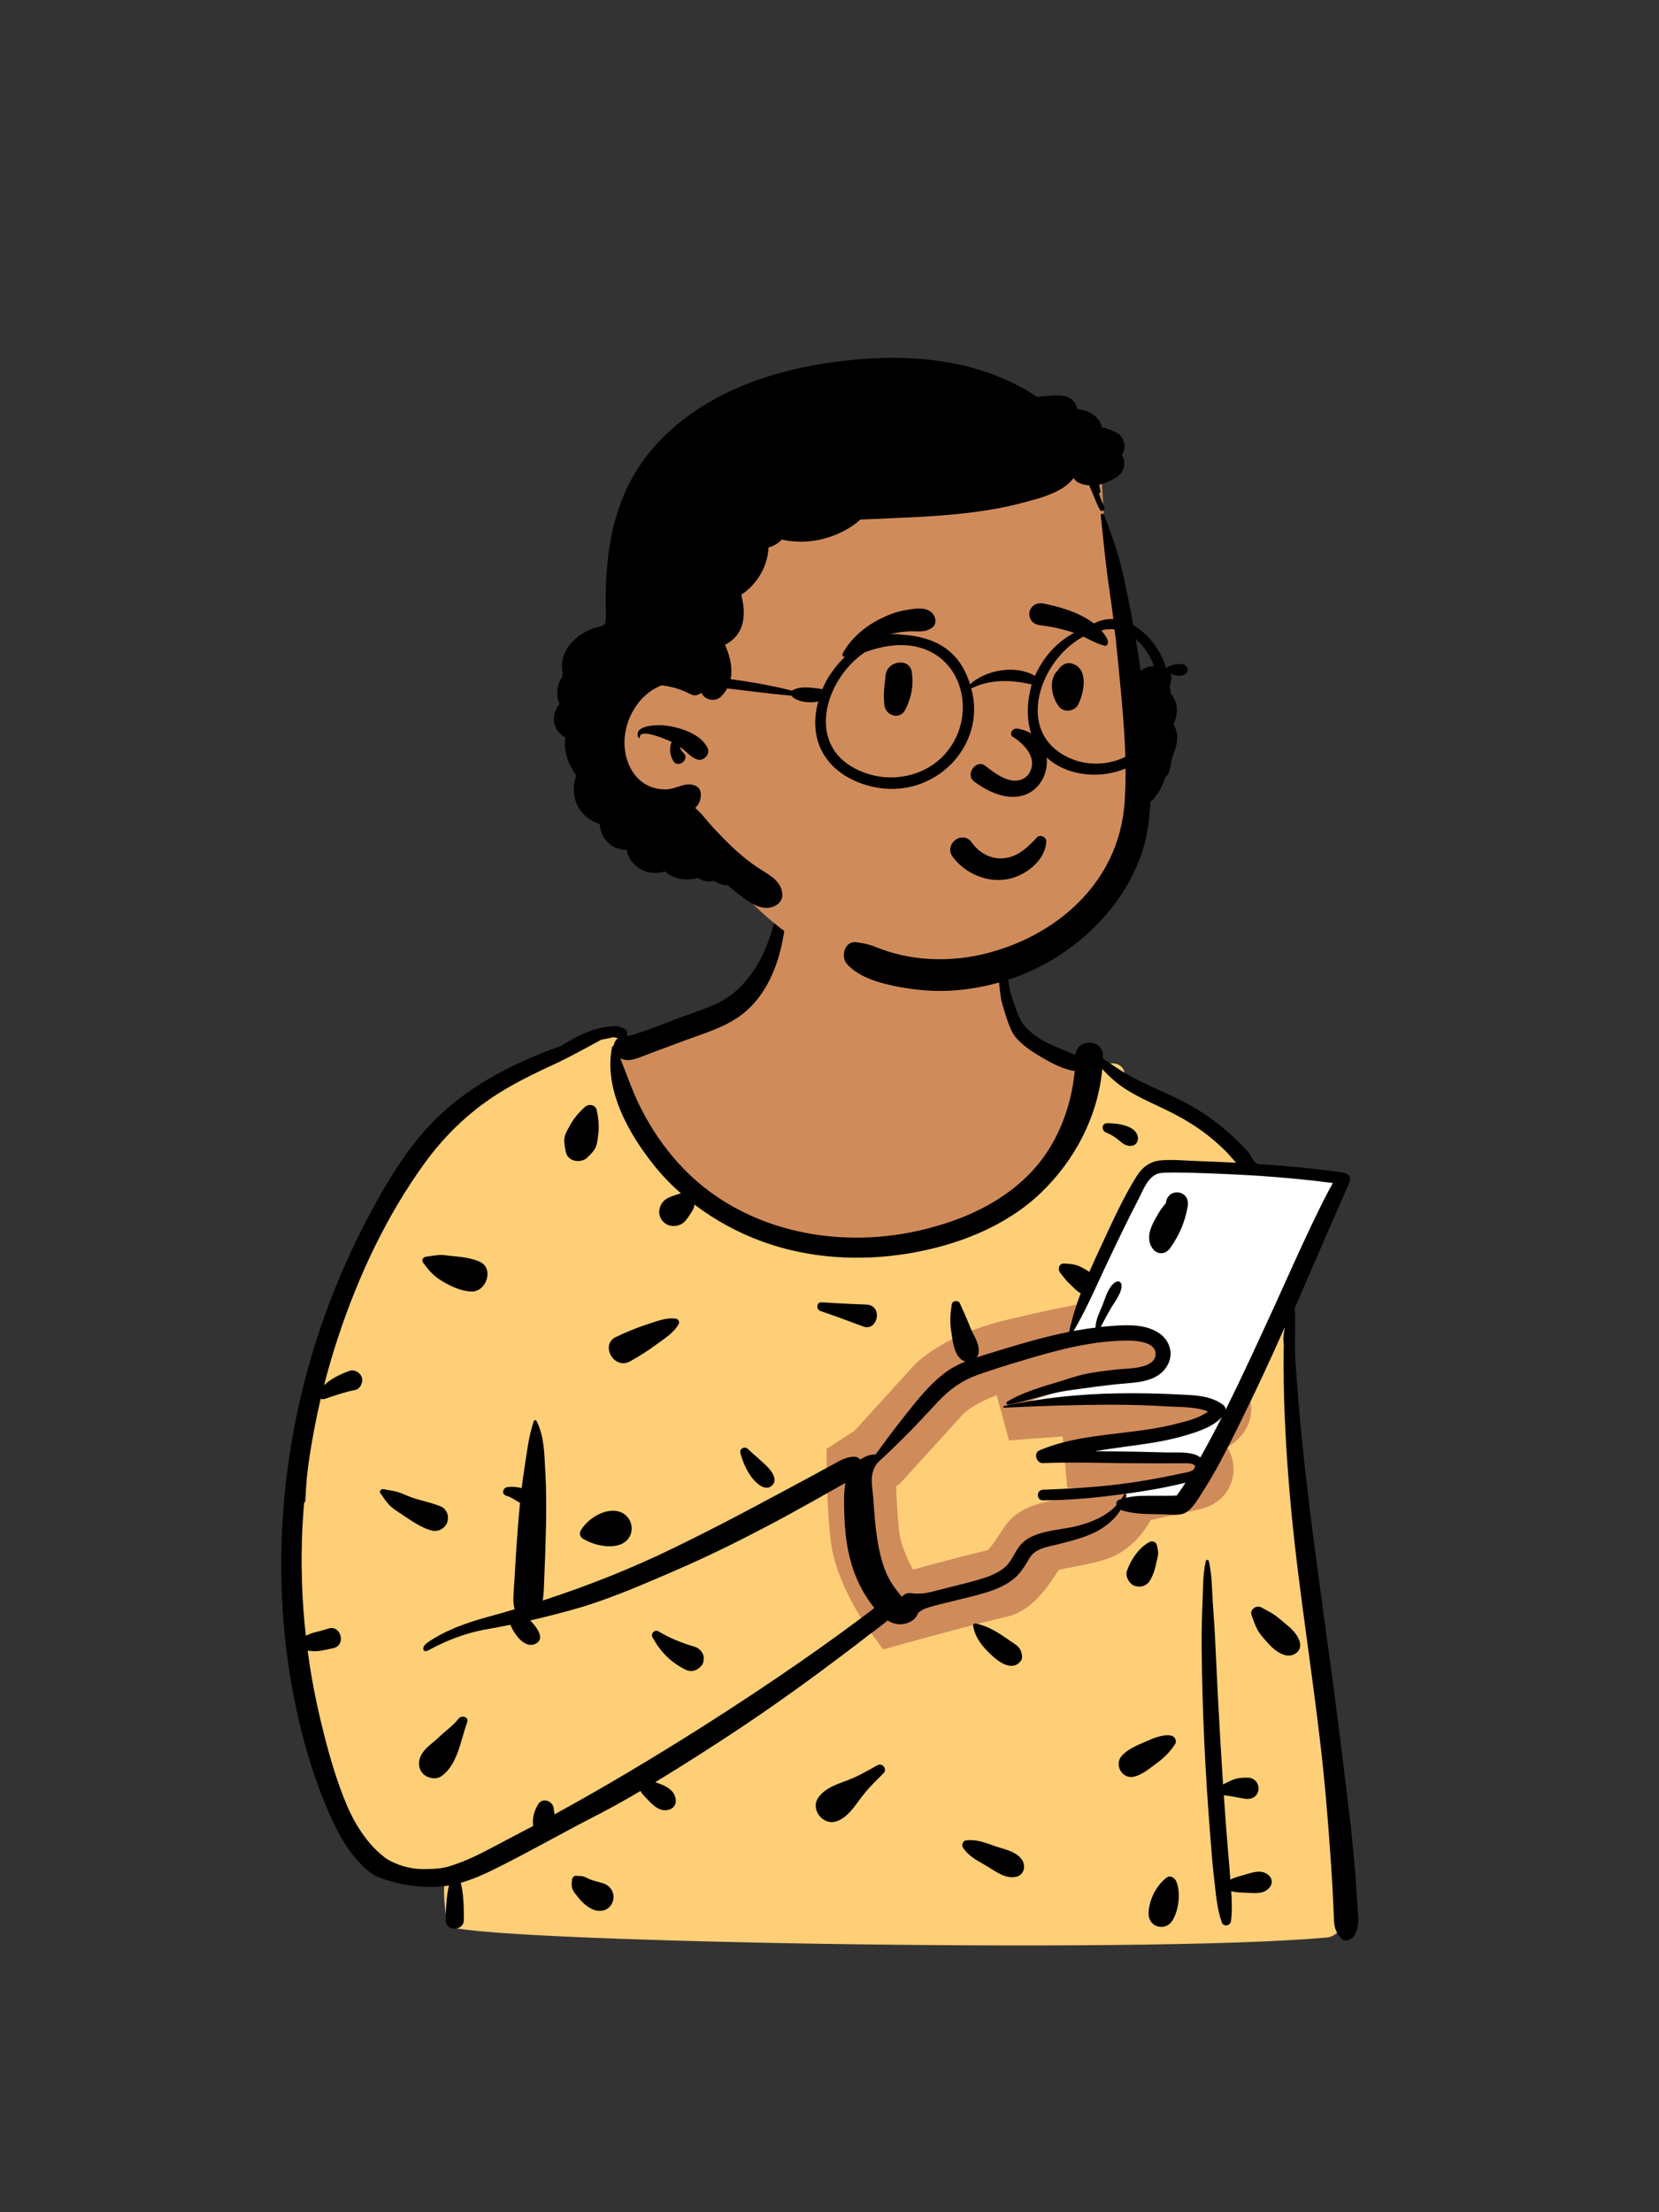 <svg width="36" height="48" viewBox="0 0 36 48" fill="none" xmlns="http://www.w3.org/2000/svg">
<rect x="0" y="0" width="36" height="48" fill="#333333" stroke="none"/>
<path fill-rule="evenodd" clip-rule="evenodd" d="M27.878 29.242C27.78 28.972 27.924 28.703 28.003 28.442C28.286 27.535 27.512 25.25 26.971 25.216C26.773 24.704 26.245 24.491 25.829 24.196C25.357 23.902 24.898 23.563 24.407 23.305C24.38 23.061 24.084 23 23.903 23.175C23.406 22.866 22.81 22.923 22.278 22.721C21.873 22.066 21.843 21.378 21.735 20.747C21.689 20.472 21.738 20.206 21.55 19.961C20.919 19.072 18.424 18.687 17.504 19.214C17.009 18.905 16.997 19.464 16.918 19.809C16.831 19.982 16.784 20.178 16.798 20.384C16.564 20.874 16.365 21.487 15.872 21.852C15.247 22.317 14.286 22.493 13.676 22.721C13.539 22.589 13.498 22.399 13.498 22.399C12.553 22.604 11.636 22.965 10.845 23.529C9.946 23.792 9.312 24.524 8.854 25.308C8.804 25.391 8.792 25.475 8.807 25.553C7.399 27.618 6.727 30.09 6.632 32.586C5.727 33.13 7.063 38.014 7.374 39.028C7.374 39.028 7.374 39.028 7.375 39.027C7.576 39.385 7.805 40.404 8.31 40.325C8.657 40.717 9.209 40.64 9.679 40.67C9.602 40.964 9.64 41.3 9.731 41.59C9.839 41.936 10.367 41.948 10.442 41.571C15.123 42.481 19.925 41.755 24.659 41.891C26.027 41.901 27.395 41.943 28.761 42.041C28.953 42.055 29.148 41.858 29.135 41.667C28.841 38.543 28.566 34.433 28.237 31.34C28.16 30.634 28.098 29.921 27.878 29.242Z" fill="#D08B5B"/>
<path fill-rule="evenodd" clip-rule="evenodd" d="M13.502 22.419C13.501 22.412 13.499 22.405 13.498 22.398C12.553 22.604 11.636 22.965 10.845 23.529C9.946 23.792 9.312 24.523 8.854 25.308L8.848 25.318C8.803 25.398 8.793 25.478 8.807 25.552C7.399 27.617 6.727 30.089 6.632 32.586C5.727 33.13 7.063 38.013 7.374 39.027L7.375 39.027C7.425 39.116 7.477 39.246 7.534 39.39C7.708 39.824 7.931 40.384 8.31 40.325C8.592 40.644 9.009 40.652 9.408 40.66C9.5 40.662 9.591 40.664 9.679 40.67C9.602 40.964 9.64 41.488 9.731 41.778C9.839 42.123 24.789 42.405 28.761 42.041C28.953 42.023 29.148 41.858 29.135 41.666C29.012 40.354 28.891 38.868 28.769 37.357C28.6 35.27 28.428 33.134 28.237 31.339C28.23 31.272 28.223 31.204 28.215 31.137C28.146 30.498 28.077 29.856 27.878 29.242C27.8 29.026 27.876 28.811 27.95 28.6C27.969 28.547 27.987 28.494 28.003 28.441C28.286 27.535 27.565 25.255 27.048 25.221L26.971 25.216C26.819 24.822 26.472 24.606 26.131 24.393C26.038 24.335 25.946 24.277 25.858 24.216L25.829 24.196C25.668 24.096 25.509 23.99 25.349 23.884C25.04 23.68 24.731 23.475 24.407 23.305C24.38 23.061 24.084 23 23.903 23.175C23.824 23.125 23.742 23.086 23.659 23.052L23.626 23.507C23.062 25.61 21.492 26.78 18.918 27.017C15.055 27.373 13.314 23.501 13.314 23.11C13.314 22.938 13.371 22.721 13.485 22.46L13.502 22.419ZM21.142 30.503C21.255 30.435 21.414 30.352 21.627 30.271L21.895 31.255L21.895 31.255L21.895 31.255L21.895 31.255L21.895 31.255L21.896 31.255L21.899 31.255L21.912 31.254L21.964 31.249C22.01 31.245 22.075 31.24 22.157 31.234C22.32 31.221 22.544 31.204 22.791 31.187C22.879 31.181 22.969 31.175 23.06 31.169L23.158 32.279L23.634 32.296C23.58 32.377 23.543 32.401 23.536 32.405C23.535 32.406 23.534 32.406 23.535 32.405C23.396 32.45 23.252 32.477 23.074 32.512C23.001 32.526 22.923 32.541 22.837 32.559C22.709 32.585 22.554 32.62 22.41 32.672C22.284 32.717 22.055 32.812 21.881 33.021C21.811 33.104 21.741 33.211 21.695 33.282L21.684 33.297C21.627 33.384 21.577 33.459 21.526 33.527C21.486 33.58 21.455 33.615 21.433 33.636C21.179 33.692 20.665 33.827 20.229 33.943C20.082 33.983 19.939 34.021 19.81 34.056L19.807 34.051C19.657 33.769 19.537 33.466 19.512 33.228C19.474 32.867 19.456 32.519 19.446 32.261L19.445 32.248L19.518 32.2L19.584 32.129L20.922 30.659C20.927 30.654 20.935 30.647 20.947 30.638C20.981 30.61 21.045 30.562 21.142 30.503ZM25.851 30.122C25.851 30.122 25.85 30.123 25.848 30.124L25.851 30.122ZM26.655 31.389L26.636 31.4C26.647 31.42 26.658 31.441 26.668 31.462C26.721 31.57 26.842 31.863 26.707 32.201C26.558 32.574 26.224 32.705 26.029 32.748C25.853 32.788 25.495 32.865 25.184 32.933L24.973 32.979C24.959 33.004 24.944 33.029 24.928 33.056C24.78 33.298 24.486 33.678 23.988 33.836C23.757 33.909 23.485 33.961 23.286 33.999L23.286 33.999C23.231 34.01 23.181 34.019 23.14 34.028C23.068 34.042 23.014 34.055 22.974 34.066L22.936 34.123L22.932 34.13C22.879 34.211 22.805 34.322 22.722 34.432C22.638 34.543 22.526 34.677 22.389 34.794C22.253 34.91 22.052 35.044 21.788 35.094C21.644 35.122 21.133 35.254 20.616 35.392C20.367 35.459 20.129 35.523 19.953 35.571L19.742 35.629L19.684 35.645L19.669 35.649L19.665 35.65L19.664 35.65L19.664 35.65L19.664 35.65L19.465 34.927C18.858 35.367 18.857 35.367 18.857 35.367L18.857 35.367L18.857 35.366L18.856 35.365L18.853 35.361L18.845 35.35C18.842 35.346 18.839 35.341 18.835 35.336C18.831 35.329 18.826 35.322 18.82 35.314C18.799 35.283 18.77 35.24 18.736 35.188C18.668 35.082 18.577 34.933 18.483 34.756C18.304 34.42 18.075 33.911 18.02 33.383C17.978 32.978 17.957 32.596 17.947 32.316C17.942 32.175 17.939 32.059 17.938 31.978C17.937 31.937 17.937 31.905 17.937 31.882L17.937 31.856L17.937 31.849L17.937 31.846L17.937 31.846V31.845V31.845L18.687 31.845H17.937V31.437L18.279 31.215L18.54 31.047L19.829 29.631L19.838 29.621L20.381 30.134C19.838 29.621 19.839 29.621 19.839 29.621L19.84 29.62L19.841 29.619L19.843 29.617L19.848 29.612L19.86 29.599C19.869 29.59 19.881 29.579 19.894 29.567C19.92 29.542 19.955 29.511 19.998 29.476C20.085 29.405 20.207 29.315 20.368 29.219C20.689 29.025 21.162 28.805 21.814 28.646C22.402 28.502 23.107 28.349 23.698 28.25C23.991 28.202 24.274 28.164 24.508 28.149C24.623 28.143 24.748 28.14 24.866 28.151L24.868 28.151C24.942 28.158 25.185 28.18 25.396 28.343C25.599 28.501 25.736 28.696 25.812 28.82C25.853 28.886 25.885 28.946 25.907 28.99C25.919 29.012 25.928 29.032 25.934 29.046L25.943 29.065L25.946 29.072L25.947 29.075L25.948 29.076L25.948 29.077L25.948 29.077C25.948 29.077 25.948 29.077 25.26 29.374C25.982 29.575 25.982 29.576 25.982 29.576L25.982 29.576L25.982 29.577L25.981 29.579L25.98 29.584L25.977 29.595C25.974 29.603 25.971 29.613 25.967 29.625C25.963 29.638 25.958 29.653 25.952 29.669C26.078 29.682 26.201 29.699 26.31 29.721C26.405 29.741 26.544 29.774 26.675 29.841C26.752 29.88 27.15 30.093 27.15 30.583C27.15 30.873 27.003 31.074 26.921 31.167C26.831 31.268 26.73 31.34 26.655 31.389ZM19.465 34.927L19.664 35.65L19.162 35.788L18.858 35.367L19.465 34.927ZM25.982 29.575L25.26 29.374L25.948 29.077L26.053 29.32L25.982 29.575ZM22.898 34.092C22.897 34.091 22.9 34.09 22.908 34.087C22.901 34.09 22.898 34.092 22.898 34.092ZM21.408 33.659L21.411 33.657C21.409 33.658 21.408 33.659 21.408 33.659Z" fill="#FFCF77"/>
<path fill-rule="evenodd" clip-rule="evenodd" d="M23.201 28.988L24.577 25.87C24.577 25.87 24.785 25.341 25.138 25.341C25.491 25.341 28.692 25.441 28.692 25.441C28.692 25.441 29.346 25.525 29.135 25.87C28.924 26.216 25.779 32.651 25.779 32.651H24.445V32.326L25.93 31.911C25.93 31.911 26.2 31.624 25.779 31.624C25.357 31.624 22.905 31.53 22.905 31.53L25.243 31.187L26.4 30.742L26.23 30.508L25.243 30.367L22.031 30.508L22.905 30.212L24.859 29.798C24.859 29.798 25.243 29.527 25.243 29.261C25.243 28.996 24.214 28.894 24.214 28.894L23.201 28.988Z" fill="white"/>
<path fill-rule="evenodd" clip-rule="evenodd" d="M16.995 19.407C17.008 19.37 17.063 19.375 17.064 19.416C17.086 20.294 16.867 21.368 16.164 21.961C15.804 22.266 15.327 22.405 14.889 22.565L14.84 22.583L14.066 22.872C13.861 22.948 13.639 23.066 13.458 22.958C13.605 23.322 13.728 23.695 13.907 24.046C14.129 24.483 14.398 24.882 14.727 25.245C16.03 26.684 18.093 27.123 19.944 26.701C20.898 26.484 21.825 26.073 22.476 25.322C22.97 24.752 23.254 23.986 23.321 23.231C23.301 23.234 23.281 23.234 23.26 23.229C23.026 23.178 22.789 23.053 22.583 22.929L22.563 22.918C22.365 22.798 22.158 22.661 22.016 22.476C21.874 22.291 21.726 21.69 21.726 21.69C21.686 21.464 21.648 21.014 21.654 20.786C21.655 20.765 21.75 20.752 21.761 20.774C21.849 20.968 21.877 21.394 21.946 21.596L21.959 21.636C22.032 21.847 22.095 22.103 22.245 22.274C22.529 22.593 22.956 22.729 23.338 22.889C23.365 22.528 23.942 22.536 23.935 22.913C23.934 22.934 23.933 22.954 23.933 22.974C23.978 22.999 24.022 23.028 24.063 23.056L24.103 23.083C24.254 23.186 24.406 23.283 24.567 23.37C24.879 23.539 25.209 23.673 25.528 23.827C25.851 23.982 26.153 24.167 26.435 24.388C26.567 24.492 26.694 24.602 26.814 24.72L26.847 24.752C26.962 24.866 27.111 24.994 27.176 25.144C27.191 25.177 27.263 25.254 27.302 25.257C27.908 25.297 28.514 25.353 29.116 25.437C29.272 25.459 29.334 25.539 29.276 25.669C29.078 26.116 28.302 27.902 28.096 28.381C28.12 28.733 28.087 29.147 28.109 29.5C28.141 30.013 28.183 30.527 28.232 31.039C28.411 32.872 28.681 34.696 28.926 36.521C29.048 37.434 29.159 38.349 29.27 39.264C29.325 39.726 29.372 40.189 29.409 40.653C29.424 40.846 29.437 41.04 29.45 41.234L29.46 41.406C29.474 41.622 29.507 41.828 29.374 42.014C29.313 42.098 29.175 42.145 29.095 42.05C28.995 41.929 28.957 41.84 28.948 41.682C28.941 41.561 28.939 41.44 28.933 41.319C28.921 41.056 28.906 40.794 28.889 40.532C28.854 40.008 28.814 39.485 28.768 38.962C28.606 37.129 28.298 35.309 28.093 33.48C27.99 32.558 27.916 31.634 27.877 30.707C27.858 30.244 27.851 29.782 27.855 29.318C27.857 29.145 27.865 28.973 27.877 28.801C27.57 29.498 27.247 30.189 26.91 30.871L26.83 31.033C26.616 31.463 26.397 31.896 26.14 32.302L26.096 32.371C25.991 32.536 25.849 32.797 25.659 32.849C25.527 32.885 25.366 32.859 25.23 32.857C25.096 32.854 24.961 32.854 24.826 32.848C24.675 32.842 24.532 32.822 24.386 32.783C24.362 32.777 24.339 32.77 24.318 32.761C24.171 33.001 23.921 33.184 23.666 33.291C23.462 33.376 23.248 33.435 23.033 33.489L22.957 33.508C22.727 33.565 22.464 33.593 22.335 33.815L22.305 33.866C22.208 34.03 22.116 34.174 21.956 34.291C21.784 34.418 21.581 34.498 21.378 34.559C21.17 34.623 20.958 34.671 20.747 34.723L20.69 34.738C20.55 34.773 20.41 34.804 20.272 34.842C20.213 34.859 20.153 34.875 20.095 34.895C20.027 34.918 19.978 34.955 19.924 34.994C19.876 35.162 19.671 35.254 19.502 35.242C19.413 35.236 19.333 35.206 19.261 35.161C19.135 35.269 18.995 35.366 18.866 35.465C18.686 35.605 18.505 35.744 18.323 35.881C17.947 36.164 17.569 36.444 17.186 36.718C16.508 37.204 15.814 37.668 15.109 38.115C14.815 38.301 14.519 38.487 14.22 38.669L14.252 38.68L14.315 38.704C14.465 38.76 14.631 38.85 14.66 39.025C14.683 39.163 14.606 39.259 14.469 39.276C14.307 39.296 14.181 39.181 14.079 39.072C14.035 39.023 13.985 38.978 13.942 38.928C13.925 38.908 13.911 38.885 13.899 38.86C13.604 39.034 13.306 39.202 13.004 39.359L12.928 39.398C12.177 39.783 11.445 40.204 10.688 40.577C10.491 40.674 10.25 40.78 9.998 40.852C10.065 41.11 10.064 41.394 10.066 41.656C10.067 41.911 9.661 41.91 9.67 41.656L9.674 41.533C9.681 41.326 9.694 41.112 9.743 40.911C9.003 41.034 8.264 40.767 8.126 40.687C7.974 40.599 7.836 40.457 7.721 40.326C7.476 40.045 7.306 39.709 7.154 39.37C6.831 38.645 6.601 37.87 6.433 37.095C5.815 34.237 6.081 31.179 7.085 28.439C7.336 27.755 7.632 27.086 7.972 26.441L8.014 26.361C8.353 25.723 8.729 25.087 9.207 24.544C9.705 23.979 10.32 23.539 10.989 23.198C11.315 23.031 11.651 22.887 11.995 22.759C12.05 22.738 12.105 22.72 12.161 22.703C12.519 22.474 12.953 22.256 13.387 22.265C13.417 22.265 13.441 22.276 13.459 22.293C13.479 22.297 13.5 22.301 13.521 22.307C13.568 22.321 13.617 22.372 13.61 22.424L13.608 22.441C13.607 22.45 13.605 22.458 13.602 22.466C13.618 22.468 13.633 22.472 13.648 22.477C14.064 22.359 14.473 22.18 14.878 22.035L14.97 22.002C15.31 21.883 15.659 21.767 15.937 21.531C16.215 21.296 16.423 20.993 16.574 20.665C16.759 20.26 16.842 19.822 16.995 19.407ZM25.316 40.739C25.398 40.678 25.496 40.749 25.526 40.825C25.628 41.074 25.578 41.461 25.435 41.68C25.287 41.908 24.934 41.818 24.925 41.542C24.916 41.255 25.084 40.913 25.316 40.739ZM26.166 33.87C26.173 33.838 26.224 33.838 26.231 33.87C26.3 34.162 26.298 34.477 26.318 34.776L26.32 34.809C26.345 35.139 26.365 35.47 26.379 35.801C26.408 36.451 26.442 37.102 26.48 37.752C26.499 38.074 26.519 38.396 26.54 38.718C26.608 38.681 26.677 38.648 26.75 38.618C26.858 38.575 26.963 38.57 27.079 38.571C27.22 38.572 27.327 38.697 27.308 38.835C27.288 38.986 27.155 39.051 27.017 39.029C26.864 39.005 26.711 38.968 26.557 38.953C26.574 39.202 26.591 39.451 26.61 39.7C26.635 40.03 26.668 40.359 26.691 40.688C26.693 40.72 26.695 40.751 26.698 40.783C26.79 40.735 26.887 40.711 26.998 40.681L27.027 40.672C27.187 40.626 27.359 40.562 27.508 40.67C27.608 40.743 27.628 40.863 27.545 40.959C27.419 41.104 27.234 41.076 27.06 41.069L26.967 41.065C26.879 41.062 26.798 41.056 26.717 41.034C26.732 41.248 26.739 41.464 26.713 41.676C26.699 41.79 26.548 41.82 26.509 41.703C26.404 41.398 26.383 41.07 26.345 40.75C26.309 40.452 26.288 40.151 26.264 39.852L26.257 39.762C26.205 39.103 26.163 38.443 26.132 37.783C26.102 37.122 26.083 36.462 26.076 35.801C26.073 35.5 26.078 35.199 26.089 34.899L26.093 34.809C26.107 34.5 26.097 34.173 26.166 33.87ZM12.412 40.788C12.416 40.746 12.45 40.694 12.501 40.7C12.547 40.706 12.595 40.703 12.64 40.711C12.701 40.721 12.749 40.757 12.806 40.779C12.897 40.816 12.997 40.834 13.09 40.864C13.266 40.921 13.362 41.106 13.289 41.279C13.213 41.461 13.02 41.502 12.854 41.425C12.723 41.365 12.625 41.269 12.537 41.158L12.512 41.126C12.474 41.078 12.431 41.025 12.415 40.967C12.399 40.911 12.407 40.846 12.412 40.788ZM20.957 39.933C21.176 39.903 21.363 39.977 21.566 40.048L21.582 40.054C21.789 40.125 22.09 40.174 22.195 40.386C22.259 40.513 22.21 40.682 22.059 40.72C21.822 40.779 21.609 40.606 21.412 40.489L21.402 40.483C21.212 40.371 21.016 40.278 20.895 40.086C20.863 40.035 20.891 39.943 20.957 39.933ZM13.31 22.506C13.222 22.526 13.135 22.543 13.047 22.56C12.713 22.738 12.39 22.924 12.045 23.083C11.68 23.252 11.316 23.427 10.969 23.631C10.268 24.044 9.69 24.582 9.213 25.24C8.388 26.378 7.774 27.689 7.335 29.02C7.222 29.362 7.121 29.708 7.032 30.056C7.19 29.91 7.377 29.82 7.586 29.744C7.675 29.711 7.786 29.766 7.831 29.843C7.851 29.878 7.863 29.912 7.86 29.952C7.856 30.042 7.798 30.143 7.701 30.161C7.477 30.203 7.26 30.283 7.044 30.354C7.011 30.364 6.983 30.36 6.96 30.348C6.746 31.256 6.612 32.184 6.564 33.117C6.524 33.906 6.549 34.702 6.636 35.491C6.703 35.461 6.769 35.432 6.843 35.415C6.938 35.393 7.032 35.366 7.126 35.336C7.395 35.247 7.517 35.691 7.242 35.759C7.14 35.784 7.037 35.805 6.933 35.821C6.842 35.834 6.762 35.828 6.676 35.814C6.741 36.306 6.831 36.795 6.945 37.276L6.97 37.382C7.118 37.997 7.29 38.617 7.539 39.199C7.662 39.484 7.824 39.755 8.023 39.992C8.122 40.109 8.231 40.209 8.35 40.304C8.449 40.383 8.785 40.555 9.183 40.555C9.582 40.555 9.69 40.517 9.891 40.448C10.288 40.311 10.666 40.092 11.038 39.898L11.077 39.878C11.242 39.792 11.406 39.706 11.57 39.618C11.549 39.451 11.585 39.311 11.672 39.157C11.766 38.99 11.999 39.073 12.017 39.244L12.017 39.25C12.02 39.289 12.026 39.328 12.034 39.367C13.13 38.767 14.202 38.125 15.257 37.456C15.936 37.025 16.608 36.581 17.271 36.124C17.602 35.895 17.93 35.663 18.255 35.426C18.426 35.301 18.595 35.176 18.764 35.05C18.834 34.997 18.903 34.942 18.973 34.889C18.956 34.868 18.94 34.846 18.924 34.825C18.66 34.481 18.49 34.07 18.405 33.647C18.354 33.391 18.329 33.126 18.321 32.865L18.318 32.752C18.313 32.561 18.311 32.361 18.346 32.176C18.299 32.203 18.25 32.228 18.201 32.256C18.026 32.355 17.851 32.454 17.676 32.553C17.325 32.749 16.973 32.944 16.616 33.131C15.979 33.465 15.336 33.782 14.676 34.067L14.354 34.206C13.796 34.446 13.234 34.681 12.654 34.86C12.327 34.96 11.837 35.085 11.505 35.161C11.505 35.161 11.905 35.538 11.615 35.668C11.326 35.798 11.086 35.3 11.077 35.255C10.924 35.287 10.487 35.365 10.487 35.365C10.072 35.445 9.67 35.603 9.3 35.806C9.171 35.877 9.135 35.74 9.271 35.644C9.671 35.365 10.136 35.207 10.617 35.074L10.641 35.068C10.817 35.02 10.993 34.969 11.168 34.917C11.149 34.847 11.138 34.775 11.14 34.695C11.145 34.517 11.161 34.338 11.171 34.16C11.19 33.786 11.216 33.414 11.245 33.041C11.257 32.897 11.27 32.753 11.284 32.609C11.19 32.559 11.109 32.492 11.004 32.459L10.986 32.453C10.874 32.423 10.912 32.279 11.011 32.266C11.102 32.255 11.192 32.26 11.281 32.279C11.294 32.282 11.307 32.285 11.32 32.289C11.336 32.156 11.354 32.023 11.375 31.891C11.43 31.541 11.468 31.173 11.582 30.838C11.59 30.813 11.627 30.804 11.641 30.83C11.806 31.144 11.812 31.53 11.83 31.88L11.833 31.922C11.855 32.304 11.856 32.69 11.849 33.072C11.841 33.466 11.828 33.859 11.81 34.253C11.803 34.412 11.803 34.576 11.777 34.728C12.76 34.408 13.725 34.025 14.651 33.572C15.304 33.253 15.951 32.92 16.591 32.575C16.912 32.403 17.234 32.233 17.554 32.059C17.666 31.998 17.778 31.937 17.89 31.876L18.058 31.785C18.216 31.699 18.347 31.613 18.53 31.607C18.585 31.605 18.634 31.631 18.669 31.67C18.767 31.6 18.881 31.557 19 31.558C19.18 31.31 19.363 31.063 19.552 30.822L19.693 30.644C19.936 30.336 20.192 30.023 20.502 29.789C20.64 29.684 20.792 29.606 20.951 29.541C20.913 29.532 20.877 29.514 20.844 29.484C20.693 29.343 20.672 29.082 20.641 28.887C20.609 28.683 20.622 28.502 20.653 28.299C20.665 28.221 20.796 28.204 20.828 28.276C20.895 28.429 20.965 28.575 21.026 28.729L21.044 28.776C21.11 28.949 21.249 29.131 21.24 29.32C21.238 29.371 21.22 29.416 21.194 29.452C21.327 29.408 21.462 29.369 21.594 29.328C22.012 29.198 22.432 29.073 22.858 28.973C22.972 28.946 23.086 28.921 23.2 28.898C23.26 28.613 23.347 28.334 23.451 28.059C23.353 28.009 23.29 27.926 23.206 27.851C23.127 27.781 23.073 27.696 23.006 27.616C22.945 27.543 22.979 27.411 23.089 27.416L23.12 27.417C23.234 27.422 23.344 27.434 23.447 27.487L23.484 27.506C23.534 27.532 23.589 27.562 23.638 27.598C23.703 27.45 23.769 27.303 23.837 27.159L23.924 26.971C24.151 26.484 24.378 25.978 24.663 25.524C24.789 25.322 24.958 25.196 25.2 25.176C25.449 25.156 25.708 25.182 25.958 25.191C26.247 25.201 26.536 25.214 26.825 25.229C26.751 25.151 26.683 25.065 26.609 24.99C26.486 24.867 26.355 24.75 26.218 24.641C25.947 24.427 25.648 24.251 25.338 24.099C25.028 23.947 24.709 23.814 24.418 23.626C24.233 23.508 24.069 23.358 23.919 23.196C23.824 24.217 23.332 25.165 22.592 25.877C21.823 26.617 20.761 27.023 19.722 27.196C18.662 27.372 17.556 27.308 16.542 26.939C16.02 26.749 15.518 26.478 15.071 26.137C15.066 26.167 15.06 26.196 15.049 26.224C15.033 26.261 15.014 26.292 14.992 26.324L14.953 26.381C14.929 26.417 14.903 26.453 14.876 26.486C14.808 26.567 14.712 26.602 14.609 26.602C14.412 26.601 14.262 26.407 14.315 26.216C14.349 26.095 14.42 26.023 14.532 25.976C14.567 25.961 14.603 25.948 14.639 25.936L14.666 25.927C14.703 25.914 14.739 25.902 14.777 25.895C14.565 25.708 14.368 25.505 14.193 25.286C13.641 24.598 13.097 23.634 13.281 22.721C13.284 22.705 13.298 22.695 13.314 22.693C13.324 22.629 13.358 22.567 13.405 22.525C13.374 22.517 13.342 22.51 13.31 22.506ZM19.039 38.302C19.148 38.241 19.261 38.386 19.172 38.475L19.04 38.608C18.917 38.731 18.797 38.856 18.692 38.997L18.666 39.032C18.524 39.225 18.372 39.45 18.14 39.522C17.858 39.609 17.587 39.266 17.75 39.015C17.893 38.796 18.167 38.713 18.404 38.623C18.628 38.537 18.83 38.419 19.039 38.302ZM9.95 37.291C10.014 37.207 10.181 37.251 10.138 37.37C9.995 37.756 9.937 38.283 9.577 38.54C9.461 38.622 9.279 38.584 9.183 38.489C9.075 38.38 9.07 38.227 9.133 38.095C9.208 37.933 9.395 37.816 9.525 37.693L9.537 37.681C9.677 37.545 9.829 37.449 9.95 37.291ZM24.985 37.735C25.1 37.686 25.399 37.59 25.487 37.703C25.491 37.708 25.495 37.712 25.498 37.717C25.519 37.755 25.523 37.808 25.498 37.846C25.395 38.001 25.287 38.116 25.14 38.227L25.124 38.239C24.964 38.356 24.814 38.494 24.62 38.547C24.35 38.621 24.162 38.283 24.351 38.086C24.504 37.927 24.737 37.844 24.939 37.756L24.985 37.735ZM14.16 35.528C14.114 35.446 14.207 35.346 14.29 35.397C14.528 35.543 14.805 35.652 15.073 35.73C15.181 35.762 15.279 35.872 15.271 35.99L15.269 36.008C15.266 36.05 15.26 36.092 15.234 36.126C15.141 36.248 15.008 36.295 14.865 36.223C14.548 36.062 14.331 35.838 14.16 35.528ZM21.117 35.281C21.111 35.247 21.136 35.22 21.171 35.227C21.372 35.265 21.558 35.362 21.73 35.474C21.823 35.534 21.913 35.6 22.005 35.66C22.119 35.735 22.162 35.797 22.179 35.934C22.19 36.024 22.105 36.107 22.028 36.132C21.817 36.2 21.575 35.977 21.432 35.831L21.425 35.825C21.276 35.672 21.152 35.492 21.117 35.281ZM27.158 35.044C27.113 34.92 27.27 34.817 27.374 34.878C27.471 34.935 27.577 34.983 27.669 35.048C27.753 35.109 27.83 35.18 27.911 35.246L27.951 35.277C28.099 35.397 28.344 35.692 28.132 35.863C27.93 36.026 27.662 35.818 27.527 35.666L27.517 35.655C27.439 35.565 27.343 35.467 27.287 35.362C27.233 35.263 27.197 35.149 27.158 35.044ZM25.167 25.455C24.915 25.504 24.811 25.816 24.705 26.02C24.454 26.5 24.223 26.989 23.99 27.479C23.919 27.63 23.849 27.781 23.779 27.933C23.775 27.945 23.769 27.956 23.763 27.968C23.619 28.278 23.471 28.585 23.298 28.879C23.456 28.85 23.616 28.825 23.775 28.805C23.767 28.654 23.87 28.453 23.921 28.326L23.926 28.315C23.989 28.153 24.056 27.897 24.22 27.812C24.274 27.784 24.332 27.82 24.337 27.88C24.349 28.058 24.174 28.263 24.089 28.415C24.037 28.507 23.987 28.599 23.938 28.692C23.919 28.727 23.904 28.761 23.885 28.792C23.967 28.783 24.05 28.775 24.133 28.769L24.186 28.765C24.493 28.745 24.819 28.739 25.096 28.891C25.354 29.031 25.485 29.331 25.344 29.604C25.168 29.944 24.78 29.989 24.439 30.016C24.014 30.051 23.587 30.113 23.164 30.173C22.727 30.236 22.315 30.397 21.884 30.48C21.844 30.488 21.819 30.435 21.856 30.413C22.196 30.206 22.609 30.092 22.989 29.976L23.02 29.967C23.226 29.903 23.427 29.831 23.64 29.795C23.847 29.76 24.055 29.732 24.264 29.711L24.284 29.709C24.514 29.689 25.1 29.696 25.075 29.356C25.059 29.13 24.693 29.091 24.526 29.089C23.76 29.076 22.988 29.28 22.26 29.498L22.098 29.547C21.8 29.636 21.501 29.729 21.209 29.834C20.877 29.953 20.616 30.139 20.375 30.393C20.107 30.675 19.848 30.964 19.57 31.236C19.395 31.408 19.218 31.577 19.039 31.744C18.999 31.796 18.966 31.853 18.944 31.927C18.906 32.052 18.915 32.167 18.929 32.296C18.965 32.619 18.973 32.946 19.018 33.268C19.06 33.567 19.119 33.877 19.242 34.154C19.292 34.263 19.355 34.371 19.428 34.467L19.487 34.544C19.513 34.577 19.541 34.613 19.571 34.647C19.615 34.594 19.679 34.559 19.753 34.567C19.911 34.586 20.035 34.581 20.19 34.545C20.31 34.517 20.428 34.484 20.548 34.454C20.782 34.394 21.018 34.34 21.25 34.271L21.29 34.259C21.462 34.206 21.635 34.14 21.779 34.028C21.946 33.899 21.997 33.712 22.121 33.55C22.385 33.205 22.956 33.212 23.342 33.118C23.67 33.037 23.986 32.91 24.214 32.672L24.227 32.658C24.217 32.615 24.233 32.567 24.273 32.545L24.281 32.541C24.297 32.532 24.313 32.528 24.329 32.529C24.351 32.498 24.371 32.466 24.389 32.432C24.405 32.404 24.443 32.424 24.438 32.452C24.435 32.468 24.431 32.485 24.427 32.501C24.647 32.444 24.889 32.455 25.112 32.455L25.402 32.454C25.452 32.453 25.527 32.451 25.534 32.448L25.541 32.445C25.559 32.437 25.533 32.45 25.546 32.433C25.56 32.415 25.573 32.396 25.587 32.377C25.635 32.31 25.68 32.241 25.725 32.171C25.239 32.294 24.736 32.371 24.24 32.436C23.708 32.505 23.169 32.553 22.632 32.553C22.484 32.553 22.485 32.33 22.632 32.324C23.2 32.302 23.766 32.272 24.331 32.199C24.622 32.162 24.913 32.114 25.202 32.059C25.314 32.038 25.425 32.015 25.537 31.991L25.62 31.973C25.672 31.961 25.82 31.945 25.892 31.896C25.906 31.872 25.92 31.848 25.934 31.823C25.927 31.738 25.71 31.75 25.659 31.75C25.515 31.749 25.371 31.75 25.227 31.751C24.939 31.752 24.65 31.749 24.362 31.747C23.786 31.742 23.208 31.722 22.632 31.747C22.492 31.753 22.419 31.528 22.557 31.469C23.167 31.209 23.844 31.152 24.494 31.072C24.837 31.03 25.179 30.982 25.514 30.896L25.597 30.875C25.807 30.822 26.039 30.756 26.216 30.627C25.95 30.52 25.619 30.532 25.343 30.517L25.322 30.515C24.936 30.492 24.549 30.48 24.162 30.479C23.371 30.478 22.579 30.506 21.788 30.544C21.768 30.544 21.764 30.513 21.783 30.509C22.596 30.332 23.422 30.246 24.254 30.233C24.641 30.227 25.029 30.232 25.416 30.249L25.558 30.256C25.888 30.27 26.254 30.274 26.53 30.473C26.573 30.504 26.595 30.543 26.598 30.584C26.968 29.845 27.31 29.091 27.654 28.343C27.921 27.76 28.178 27.173 28.454 26.595L28.544 26.409C28.664 26.159 28.787 25.91 28.923 25.669C28.413 25.601 27.9 25.554 27.387 25.517C26.919 25.484 25.393 25.411 25.167 25.455ZM24.942 33.458C25 33.425 25.089 33.452 25.103 33.524C25.114 33.577 25.132 33.636 25.132 33.691C25.132 33.757 25.109 33.828 25.096 33.892C25.067 34.039 25.032 34.159 24.957 34.29C24.91 34.372 24.816 34.428 24.721 34.426C24.645 34.424 24.579 34.404 24.527 34.346C24.465 34.276 24.422 34.173 24.456 34.079C24.545 33.833 24.709 33.587 24.942 33.458ZM12.6 33.212C12.736 32.973 13.059 32.76 13.341 32.781C13.764 32.813 13.85 33.383 13.441 33.519C13.196 33.6 12.859 33.516 12.645 33.383C12.587 33.347 12.566 33.272 12.6 33.212ZM8.254 32.397C8.223 32.352 8.274 32.301 8.321 32.311C8.423 32.333 8.533 32.343 8.633 32.373C8.735 32.405 8.835 32.456 8.936 32.492C9.149 32.566 9.376 32.604 9.582 32.694C9.664 32.73 9.729 32.849 9.721 32.937L9.719 32.958C9.715 33.001 9.707 33.039 9.683 33.079C9.617 33.186 9.488 33.241 9.365 33.209C9.138 33.147 8.916 32.99 8.722 32.86L8.686 32.836C8.602 32.781 8.511 32.722 8.442 32.65C8.371 32.575 8.313 32.482 8.254 32.397ZM16.066 31.529C16.04 31.435 16.157 31.373 16.226 31.436C16.362 31.564 16.505 31.682 16.639 31.812L16.648 31.821C16.744 31.917 16.883 32.103 16.758 32.227C16.599 32.387 16.377 32.15 16.291 32.027C16.182 31.87 16.117 31.712 16.066 31.529ZM26.514 30.75C26.312 30.965 26 31.063 25.725 31.145C25.399 31.242 25.063 31.3 24.727 31.347C24.403 31.393 24.081 31.434 23.761 31.487C24.003 31.49 24.244 31.492 24.485 31.496C24.764 31.501 25.042 31.507 25.32 31.515C25.522 31.521 25.76 31.494 25.952 31.569C25.987 31.582 26.019 31.601 26.047 31.624C26.209 31.336 26.364 31.045 26.514 30.75ZM14.021 28.743C14.233 28.676 14.432 28.587 14.656 28.61C14.715 28.616 14.758 28.674 14.725 28.732C14.619 28.919 14.447 29.024 14.277 29.149L14.261 29.16C14.075 29.299 13.876 29.425 13.673 29.538C13.325 29.734 13.013 29.174 13.365 29.01C13.576 28.911 13.799 28.814 14.021 28.743ZM17.827 28.257C18.151 28.279 18.474 28.293 18.798 28.306C19.173 28.321 19.047 28.899 18.733 28.782C18.424 28.666 18.114 28.552 17.802 28.445C17.707 28.412 17.715 28.256 17.821 28.257L17.827 28.257ZM9.532 27.23C9.616 27.224 9.701 27.242 9.785 27.251L9.874 27.259C10.058 27.278 10.231 27.3 10.406 27.375C10.73 27.514 10.556 28.035 10.231 28.023C9.991 28.014 9.785 27.91 9.582 27.79C9.405 27.685 9.296 27.554 9.176 27.389C9.136 27.334 9.192 27.273 9.246 27.267C9.341 27.257 9.437 27.237 9.532 27.23ZM25.774 26.166C25.72 26.501 25.587 26.814 25.387 27.087C25.286 27.225 25.109 27.23 25.009 27.087C24.868 26.886 24.955 26.655 25.061 26.462L25.093 26.405C25.14 26.32 25.214 26.196 25.297 26.11L25.299 26.102C25.344 25.751 25.829 25.821 25.774 26.166ZM12.693 24.018C12.774 23.945 12.922 23.967 12.948 24.085C12.985 24.251 13.007 24.438 12.983 24.606C12.97 24.697 12.965 24.799 12.93 24.884C12.891 24.975 12.817 25.046 12.747 25.114C12.608 25.251 12.314 25.206 12.277 24.99L12.272 24.963C12.254 24.861 12.229 24.752 12.257 24.651C12.278 24.575 12.325 24.497 12.364 24.426L12.372 24.411C12.45 24.266 12.571 24.128 12.693 24.018ZM24.026 24.37L24.055 24.371C24.28 24.375 24.692 24.43 24.694 24.708C24.694 24.774 24.646 24.842 24.581 24.857C24.446 24.888 24.359 24.808 24.264 24.728C24.185 24.662 24.094 24.61 23.999 24.572C23.896 24.531 23.903 24.37 24.026 24.37Z" fill="black"/>
<path fill-rule="evenodd" clip-rule="evenodd" d="M24.712 16.207C24.516 14.79 24.068 13.415 24.004 11.977C23.966 11.361 23.927 10.746 23.889 10.131C23.875 9.746 23.377 9.617 23.186 9.957C22.754 9.477 21.98 9.547 21.389 9.562C17.912 9.685 14.608 12.042 13.414 15.328C13.386 15.407 13.394 15.49 13.427 15.565C12.87 17.425 14.838 18.622 16.18 19.451C16.724 20.028 17.364 20.507 18.087 20.835C18.918 21.227 19.843 21.446 20.761 21.467C20.963 21.471 21.084 21.308 21.098 21.139C21.391 21.071 21.893 21.149 22.048 20.849C23.814 20.079 24.965 18.13 24.712 16.207Z" fill="#D08B5B"/>
<path fill-rule="evenodd" clip-rule="evenodd" d="M23.886 11.182C23.881 11.136 23.947 11.135 23.96 11.172C24.072 11.478 24.189 11.782 24.277 12.095C24.363 12.398 24.424 12.707 24.487 13.014C24.59 13.525 24.679 14.039 24.753 14.556C24.91 14.432 25.116 14.421 25.309 14.517C25.4 14.562 25.435 14.681 25.413 14.773C25.396 14.847 25.374 14.921 25.349 14.992C25.404 15.041 25.45 15.101 25.484 15.17C25.573 15.352 25.544 15.543 25.464 15.716C25.471 15.726 25.477 15.736 25.482 15.747C25.598 15.973 25.536 16.175 25.451 16.395C25.388 16.559 25.424 16.744 25.287 16.869C25.239 17.022 25.168 17.164 25.064 17.293C25.041 17.336 25.006 17.371 24.964 17.396C24.953 17.638 24.928 17.878 24.88 18.117C24.694 19.043 24.105 19.868 23.375 20.45C22.662 21.02 21.823 21.36 20.918 21.47C20.479 21.523 20.039 21.507 19.604 21.43L19.549 21.421C19.147 21.348 18.661 21.227 18.383 20.922C18.237 20.763 18.322 20.411 18.581 20.444C18.718 20.462 18.837 20.483 18.966 20.534C19.066 20.574 19.167 20.612 19.27 20.644C19.468 20.706 19.672 20.754 19.878 20.78C20.305 20.836 20.75 20.821 21.172 20.738C21.941 20.586 22.688 20.235 23.271 19.707C23.95 19.093 24.347 18.299 24.406 17.382C24.471 16.362 24.353 15.317 24.256 14.302C24.205 13.774 24.141 13.247 24.063 12.722C23.987 12.209 23.942 11.697 23.886 11.182ZM17.884 7.887L17.917 7.882C19.223 7.683 20.596 7.697 21.823 8.237C22.058 8.341 22.289 8.466 22.505 8.611C22.661 8.595 22.817 8.581 22.97 8.579C23.163 8.577 23.351 8.677 23.375 8.873C23.556 8.895 23.723 8.962 23.829 9.096C23.87 9.148 23.898 9.208 23.912 9.27C24.024 9.297 24.133 9.337 24.236 9.39C24.361 9.455 24.434 9.635 24.39 9.769C24.379 9.799 24.368 9.829 24.355 9.857L24.345 9.879L24.351 9.887C24.451 10.049 24.381 10.261 24.227 10.357C24.112 10.429 23.984 10.487 23.851 10.515C23.862 10.568 23.872 10.622 23.88 10.676C23.883 10.698 23.855 10.713 23.843 10.692C23.843 10.692 23.89 10.84 23.962 11.003C23.99 11.067 23.9 11.124 23.866 11.059C23.774 10.887 23.718 10.709 23.635 10.531C23.558 10.526 23.482 10.509 23.409 10.475C23.361 10.453 23.324 10.416 23.298 10.372C23.297 10.374 23.296 10.376 23.294 10.378C23.047 10.696 22.566 10.808 22.194 10.908C21.794 11.016 21.385 11.083 20.974 11.132C20.257 11.217 19.534 11.233 18.814 11.267C18.766 11.269 18.718 11.271 18.671 11.274C18.378 11.531 18.001 11.691 17.614 11.739C17.418 11.764 17.187 11.758 16.967 11.708C16.887 11.789 16.787 11.849 16.677 11.88C16.658 12.291 16.43 12.679 16.085 12.905L16.091 12.93C16.176 13.28 16.175 13.663 15.868 13.906C15.826 13.939 15.781 13.967 15.733 13.991L15.744 14.015C15.902 14.387 15.953 14.797 15.655 15.106C15.534 15.231 15.322 15.201 15.231 15.058L15.226 15.05C15.221 15.042 15.216 15.034 15.211 15.025C15.203 15.042 15.19 15.056 15.172 15.064C15.059 15.113 15.013 15.077 14.91 15.026C14.814 14.979 14.713 14.944 14.61 14.917C14.526 14.895 14.443 14.879 14.358 14.87C13.825 15.074 13.481 15.701 13.563 16.288C13.607 16.608 13.783 16.925 14.088 17.058C14.222 17.116 14.379 17.141 14.524 17.121C14.719 17.094 14.87 16.971 15.072 17.041C15.152 17.069 15.203 17.132 15.207 17.218C15.214 17.354 15.166 17.455 15.086 17.53C15.228 17.649 15.342 17.814 15.466 17.946C15.62 18.111 15.777 18.276 15.943 18.428C16.101 18.573 16.268 18.707 16.445 18.826L16.464 18.838C16.686 18.983 16.966 19.112 16.977 19.415C16.981 19.507 16.925 19.591 16.85 19.637C16.57 19.811 16.265 19.583 16.046 19.415C15.957 19.348 15.871 19.278 15.789 19.206C15.733 19.21 15.673 19.201 15.61 19.173C15.57 19.156 15.531 19.135 15.492 19.113C15.366 19.145 15.248 19.117 15.15 19.051C15.009 19.086 14.86 19.09 14.733 19.062C14.617 19.036 14.514 18.981 14.428 18.908C14.25 18.965 14.053 18.954 13.877 18.846C13.772 18.781 13.69 18.689 13.645 18.581C13.622 18.545 13.608 18.504 13.607 18.458L13.607 18.44C13.453 18.444 13.3 18.391 13.182 18.27C13.073 18.158 13.02 18.019 13.014 17.878C12.86 17.834 12.719 17.744 12.612 17.606C12.435 17.376 12.411 17.092 12.502 16.838C12.496 16.825 12.491 16.811 12.486 16.797C12.345 16.597 12.251 16.356 12.259 16.114C12.26 16.076 12.265 16.039 12.272 16.003C12.133 15.928 12.03 15.798 12.02 15.632C12.011 15.502 12.058 15.375 12.142 15.279C12.101 15.181 12.083 15.075 12.095 14.968C12.108 14.859 12.146 14.764 12.203 14.685C12.201 14.656 12.203 14.627 12.208 14.597C12.202 14.568 12.197 14.538 12.195 14.507C12.168 14.172 12.399 13.878 12.681 13.723C12.755 13.682 12.835 13.649 12.915 13.621C12.973 13.6 13.06 13.593 13.111 13.556C13.109 13.554 13.13 13.526 13.134 13.512C13.138 13.493 13.143 13.476 13.145 13.457C13.153 13.38 13.147 13.3 13.146 13.222C13.139 12.868 13.149 12.513 13.187 12.161C13.256 11.508 13.426 10.87 13.758 10.3C14.036 9.822 14.417 9.418 14.854 9.083C15.724 8.417 16.81 8.055 17.884 7.887ZM13.851 16.002C13.737 15.729 14.271 15.726 14.412 15.739L14.416 15.74C14.733 15.772 15.23 15.925 15.36 16.246C15.413 16.379 15.254 16.523 15.127 16.479C15.002 16.436 14.932 16.344 14.832 16.264C14.806 16.243 14.779 16.223 14.751 16.204C14.765 16.251 14.789 16.294 14.822 16.327L14.829 16.334C14.983 16.472 14.708 16.69 14.606 16.506C14.552 16.409 14.53 16.302 14.547 16.191C14.552 16.159 14.561 16.129 14.573 16.1C14.563 16.095 14.553 16.09 14.543 16.085L14.525 16.076C14.403 16.021 13.881 15.802 13.885 15.998C13.886 16.019 13.858 16.019 13.851 16.002Z" fill="black"/>
<path fill-rule="evenodd" clip-rule="evenodd" d="M21.209 19.003C20.998 18.918 20.81 18.774 20.673 18.591C20.625 18.528 20.613 18.461 20.623 18.399C20.634 18.33 20.675 18.267 20.731 18.225C20.787 18.183 20.857 18.163 20.924 18.173C20.983 18.182 21.041 18.215 21.088 18.281L21.097 18.295C21.179 18.405 21.285 18.496 21.406 18.554C21.523 18.61 21.654 18.637 21.789 18.621C22.046 18.592 22.224 18.453 22.412 18.264C22.436 18.24 22.459 18.215 22.483 18.19C22.497 18.168 22.518 18.153 22.541 18.145C22.566 18.137 22.595 18.137 22.621 18.147C22.647 18.155 22.669 18.172 22.684 18.195C22.699 18.216 22.707 18.242 22.704 18.272C22.687 18.468 22.585 18.643 22.439 18.78C22.278 18.933 22.064 19.038 21.862 19.076C21.64 19.116 21.413 19.087 21.209 19.003ZM21.967 15.98C22.203 16.124 22.563 16.459 22.309 16.815C22.01 17.129 21.579 16.769 21.366 16.606C21.169 16.48 20.948 16.805 21.131 16.952C22.665 18.088 23.288 16.018 22.086 15.811C21.954 15.788 21.905 15.935 21.967 15.98ZM19.217 14.658C19.243 14.334 19.737 14.26 19.786 14.581C19.83 14.868 19.778 15.133 19.649 15.391C19.525 15.639 19.214 15.523 19.191 15.298C19.159 14.996 19.201 14.86 19.217 14.658ZM22.975 14.514C23.044 14.424 23.143 14.363 23.262 14.398C23.634 14.506 23.525 15.035 23.394 15.292C23.323 15.431 23.093 15.467 22.99 15.344C22.821 15.143 22.74 14.743 22.955 14.545C22.96 14.535 22.967 14.525 22.975 14.514ZM19.643 13.239L19.702 13.229C19.884 13.197 20.11 13.167 20.239 13.313C20.307 13.391 20.33 13.535 20.239 13.609C20.077 13.74 19.899 13.689 19.706 13.7C19.547 13.709 19.394 13.736 19.24 13.78C18.904 13.876 18.63 14.052 18.342 14.244C18.304 14.27 18.266 14.221 18.284 14.186C18.45 13.861 18.771 13.594 19.093 13.431C19.265 13.344 19.453 13.272 19.643 13.239ZM22.636 13.094L22.681 13.103C23.17 13.205 23.806 13.409 24.038 13.89C24.047 13.958 24.037 13.973 24.03 13.982L24.027 13.986C24.021 13.994 24.016 14.005 23.987 14.014C23.978 14.012 23.97 14.01 23.962 14.008C23.856 13.98 23.771 13.942 23.69 13.902L23.602 13.859C23.5 13.808 23.396 13.76 23.287 13.724C23.053 13.648 22.813 13.594 22.569 13.566C22.516 13.559 22.465 13.542 22.425 13.511C22.387 13.482 22.358 13.442 22.345 13.388C22.327 13.319 22.332 13.267 22.369 13.204C22.397 13.158 22.437 13.125 22.483 13.106C22.53 13.087 22.583 13.083 22.636 13.094Z" fill="black"/>
<path fill-rule="evenodd" clip-rule="evenodd" d="M24.767 16.17C24.387 16.563 23.753 16.676 23.248 16.465C21.949 15.922 22.585 14.23 23.586 13.775C23.711 13.744 23.878 13.67 24.03 13.653C24.044 13.647 24.074 13.666 24.11 13.648C25.214 13.771 25.466 15.486 24.767 16.17ZM20.58 16.271C20.154 16.836 19.362 17.011 18.714 16.748C17.436 16.244 17.889 14.743 18.764 14.155C20.613 13.46 21.376 15.228 20.58 16.271ZM17.808 15.018C17.807 15.017 17.805 15.017 17.804 15.016C17.811 15.013 17.818 15.01 17.825 15.007C17.822 15.013 17.82 15.019 17.818 15.024C17.815 15.022 17.812 15.019 17.808 15.018ZM25.647 14.406C25.543 14.406 25.392 14.424 25.306 14.496C25.093 13.777 24.307 13.112 23.623 13.597C23.084 13.771 22.685 14.155 22.458 14.665C22.048 14.422 21.404 14.526 21.049 14.848C20.817 14.079 20.244 13.81 19.563 13.771C18.82 13.649 18.078 14.371 17.847 14.951C17.655 14.929 17.368 14.867 17.187 14.986C16.013 14.678 13.96 14.508 13.722 14.68C13.552 14.745 13.458 15.146 13.696 15.168C13.903 15.139 13.672 14.874 13.88 14.845C14.992 14.776 16.072 15 17.172 15.094C17.27 15.226 17.587 15.27 17.756 15.217C17.49 16.2 18.065 16.869 18.928 17.069C20.263 17.376 21.425 16.181 21.076 14.938C21.48 14.737 21.946 14.745 22.387 14.851C21.65 17.563 26.015 17.441 25.333 14.589C25.787 14.815 25.885 14.452 25.647 14.406Z" fill="black"/>
</svg>
